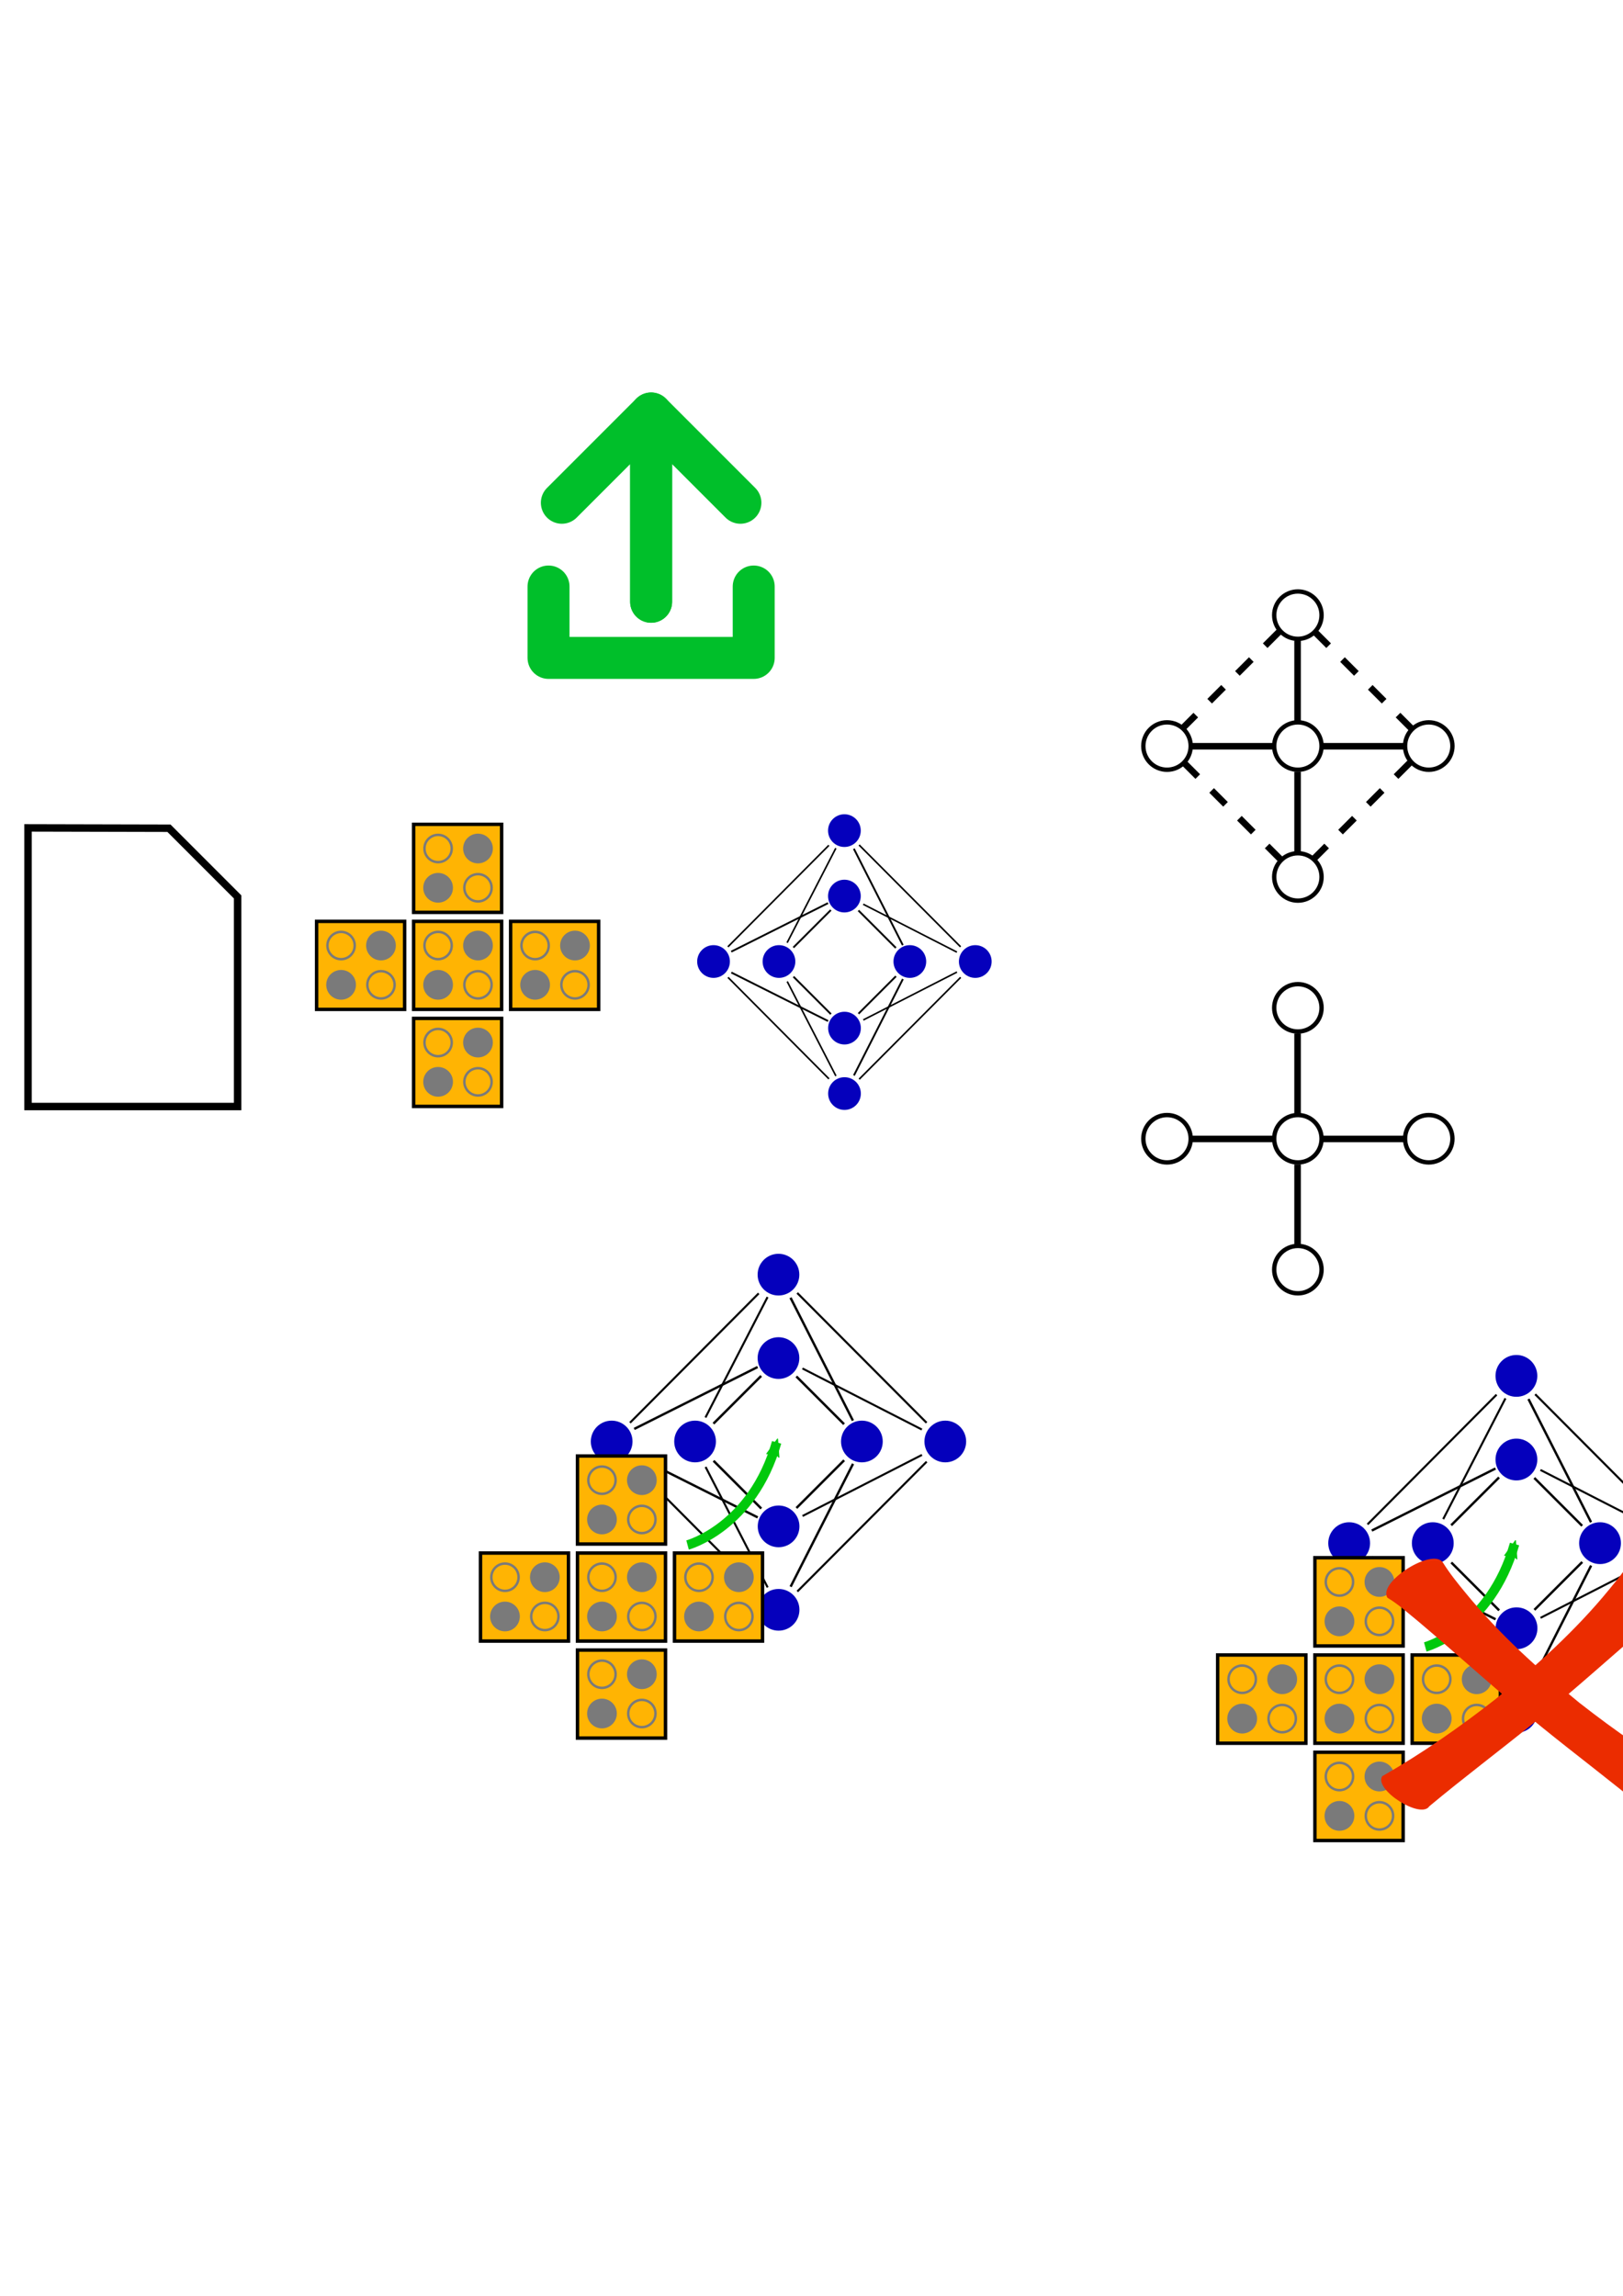 <?xml version="1.0" encoding="UTF-8" standalone="no"?>
<!-- Created with Inkscape (http://www.inkscape.org/) -->

<svg
   xmlns:dc="http://purl.org/dc/elements/1.1/"
   xmlns:cc="http://creativecommons.org/ns#"
   xmlns:rdf="http://www.w3.org/1999/02/22-rdf-syntax-ns#"
   xmlns:svg="http://www.w3.org/2000/svg"
   xmlns="http://www.w3.org/2000/svg"
   xmlns:sodipodi="http://sodipodi.sourceforge.net/DTD/sodipodi-0.dtd"
   xmlns:inkscape="http://www.inkscape.org/namespaces/inkscape"
   width="744.094"
   height="1052.362"
   id="svg2"
   version="1.1"
   inkscape:version="0.91 r"
   sodipodi:docname="icons.svg">
  <defs
     id="defs4">
    <marker
       inkscape:stockid="Arrow2Mend"
       orient="auto"
       refY="0.0"
       refX="0.0"
       id="Arrow2Mend"
       style="overflow:visible;"
       inkscape:isstock="true">
      <path
         id="path4532"
         style="fill-rule:evenodd;stroke-width:0.625;stroke-linejoin:round;stroke:#00c90c;stroke-opacity:1;fill:#00c90c;fill-opacity:1"
         d="M 8.719,4.034 L -2.207,0.016 L 8.719,-4.002 C 6.973,-1.63 6.983,1.616 8.719,4.034 z "
         transform="scale(0.6) rotate(180) translate(0,0)" />
    </marker>
    <marker
       inkscape:stockid="Arrow2Lend"
       orient="auto"
       refY="0.0"
       refX="0.0"
       id="Arrow2Lend"
       style="overflow:visible;"
       inkscape:isstock="true">
      <path
         id="path4526"
         style="fill-rule:evenodd;stroke-width:0.625;stroke-linejoin:round;stroke:#000000;stroke-opacity:1;fill:#000000;fill-opacity:1"
         d="M 8.719,4.034 L -2.207,0.016 L 8.719,-4.002 C 6.973,-1.63 6.983,1.616 8.719,4.034 z "
         transform="scale(1.1) rotate(180) translate(1,0)" />
    </marker>
    <marker
       inkscape:stockid="Arrow1Lend"
       orient="auto"
       refY="0.0"
       refX="0.0"
       id="Arrow1Lend"
       style="overflow:visible;"
       inkscape:isstock="true">
      <path
         id="path4508"
         d="M 0.0,0.0 L 5.0,-5.0 L -12.5,0.0 L 5.0,5.0 L 0.0,0.0 z "
         style="fill-rule:evenodd;stroke:#000000;stroke-width:1pt;stroke-opacity:1;fill:#000000;fill-opacity:1"
         transform="scale(0.8) rotate(180) translate(12.5,0)" />
    </marker>
    <marker
       inkscape:stockid="Arrow2Mend"
       orient="auto"
       refY="0"
       refX="0"
       id="Arrow2Mend-0"
       style="overflow:visible"
       inkscape:isstock="true">
      <path
         inkscape:connector-curvature="0"
         id="path4532-6"
         style="fill:#00c90c;fill-opacity:1;fill-rule:evenodd;stroke:#00c90c;stroke-width:0.625;stroke-linejoin:round;stroke-opacity:1"
         d="M 8.719,4.034 -2.207,0.016 8.719,-4.002 c -1.745,2.372 -1.735,5.617 -6e-7,8.035 z"
         transform="scale(-0.6,-0.6)" />
    </marker>
    <inkscape:perspective
       id="perspective10"
       inkscape:persp3d-origin="372.04724 : 350.78739 : 1"
       inkscape:vp_z="744.09448 : 526.18109 : 1"
       inkscape:vp_y="0 : 1000 : 0"
       inkscape:vp_x="0 : 526.18109 : 1"
       sodipodi:type="inkscape:persp3d" />
    <inkscape:perspective
       sodipodi:type="inkscape:persp3d"
       inkscape:vp_x="0 : 0.5 : 1"
       inkscape:vp_y="0 : 1000 : 0"
       inkscape:vp_z="1 : 0.5 : 1"
       inkscape:persp3d-origin="0.5 : 0.33333333 : 1"
       id="perspective3598" />
    <inkscape:perspective
       sodipodi:type="inkscape:persp3d"
       inkscape:vp_x="0 : 0.5 : 1"
       inkscape:vp_y="0 : 1000 : 0"
       inkscape:vp_z="1 : 0.5 : 1"
       inkscape:persp3d-origin="0.5 : 0.33333333 : 1"
       id="perspective3620" />
    <inkscape:perspective
       sodipodi:type="inkscape:persp3d"
       inkscape:vp_x="0 : 0.5 : 1"
       inkscape:vp_y="0 : 1000 : 0"
       inkscape:vp_z="1 : 0.5 : 1"
       inkscape:persp3d-origin="0.5 : 0.33333333 : 1"
       id="perspective3999" />
  </defs>
  <sodipodi:namedview
     id="base"
     pagecolor="#ffffff"
     bordercolor="#666666"
     borderopacity="1.0"
     inkscape:pageopacity="0.0"
     inkscape:pageshadow="2"
     inkscape:zoom="0.46182078"
     inkscape:cx="222.19896"
     inkscape:cy="548.87911"
     inkscape:document-units="px"
     inkscape:current-layer="g4407"
     showgrid="false"
     inkscape:window-width="1366"
     inkscape:window-height="702"
     inkscape:window-x="0"
     inkscape:window-y="27"
     inkscape:window-maximized="1" />
  <g
     inkscape:label="Layer 1"
     inkscape:groupmode="layer"
     id="layer1">
    <path
       style="fill:none;stroke:#000000;stroke-width:3.406;stroke-linecap:butt;stroke-linejoin:miter;stroke-miterlimit:4;stroke-opacity:1;stroke-dasharray:none"
       d="m 12.846,379.494 0,127.72 96.094,0 0,-96.094 -31.474,-31.474 z"
       id="path2985"
       inkscape:connector-curvature="0" />
    <g
       id="g4235">
      <g
         style="fill:#ffec03;fill-opacity:1"
         transform="matrix(2.42,0,0,2.42,-178.818,-823.389)"
         id="g4930">
        <g
           style="fill:#ffec03;fill-opacity:1"
           id="g4875"
           transform="translate(-25.254,-7.324)">
          <g
             transform="matrix(0.93,0,0,0.93,27.409,24.803)"
             id="g5049">
            <rect
               style="fill:#ffb403;fill-opacity:1;stroke:#000000;stroke-width:0.7;stroke-miterlimit:4;stroke-dasharray:none;stroke-opacity:1"
               id="rect5051"
               width="17.93"
               height="17.93"
               x="141.632"
               y="534.714" />
            <circle
               style="fill:none;stroke:#7a7a7a;stroke-width:0.5;stroke-miterlimit:4;stroke-dasharray:none;stroke-opacity:1"
               id="path5053"
               transform="translate(45.099,12.492)"
               cx="101.52"
               cy="527.146"
               r="2.778" />
            <circle
               transform="translate(45.099,20.492)"
               id="path5055"
               style="fill:#7a7a7a;fill-opacity:1;stroke:#7a7a7a;stroke-width:0.5;stroke-miterlimit:4;stroke-dasharray:none;stroke-opacity:1"
               cx="101.52"
               cy="527.146"
               r="2.778" />
            <circle
               transform="translate(53.225,12.492)"
               id="path5057"
               style="fill:#7a7a7a;fill-opacity:1;stroke:#7a7a7a;stroke-width:0.5;stroke-miterlimit:4;stroke-dasharray:none;stroke-opacity:1"
               cx="101.52"
               cy="527.146"
               r="2.778" />
            <circle
               style="fill:none;stroke:#7a7a7a;stroke-width:0.5;stroke-miterlimit:4;stroke-dasharray:none;stroke-opacity:1"
               id="path5059"
               transform="translate(53.225,20.492)"
               cx="101.52"
               cy="527.146"
               r="2.778" />
          </g>
        </g>
      </g>
      <g
         id="g5231"
         transform="matrix(2.42,0,0,2.42,-134.343,-823.389)"
         style="fill:#ffec03;fill-opacity:1">
        <g
           transform="translate(-25.254,-7.324)"
           id="g5233"
           style="fill:#ffec03;fill-opacity:1">
          <g
             id="g5235"
             transform="matrix(0.93,0,0,0.93,27.409,24.803)">
            <rect
               y="534.714"
               x="141.632"
               height="17.93"
               width="17.93"
               id="rect5237"
               style="fill:#ffb403;fill-opacity:1;stroke:#000000;stroke-width:0.7;stroke-miterlimit:4;stroke-dasharray:none;stroke-opacity:1" />
            <circle
               transform="translate(45.099,12.492)"
               id="path5239"
               style="fill:none;stroke:#7a7a7a;stroke-width:0.5;stroke-miterlimit:4;stroke-dasharray:none;stroke-opacity:1"
               cx="101.52"
               cy="527.146"
               r="2.778" />
            <circle
               style="fill:#7a7a7a;fill-opacity:1;stroke:#7a7a7a;stroke-width:0.5;stroke-miterlimit:4;stroke-dasharray:none;stroke-opacity:1"
               id="path5241"
               transform="translate(45.099,20.492)"
               cx="101.52"
               cy="527.146"
               r="2.778" />
            <circle
               style="fill:#7a7a7a;fill-opacity:1;stroke:#7a7a7a;stroke-width:0.5;stroke-miterlimit:4;stroke-dasharray:none;stroke-opacity:1"
               id="path5243"
               transform="translate(53.225,12.492)"
               cx="101.52"
               cy="527.146"
               r="2.778" />
            <circle
               transform="translate(53.225,20.492)"
               id="path5245"
               style="fill:none;stroke:#7a7a7a;stroke-width:0.5;stroke-miterlimit:4;stroke-dasharray:none;stroke-opacity:1"
               cx="101.52"
               cy="527.146"
               r="2.778" />
          </g>
        </g>
      </g>
      <g
         style="fill:#ffec03;fill-opacity:1"
         transform="matrix(2.42,0,0,2.42,-134.343,-867.864)"
         id="g5247">
        <g
           style="fill:#ffec03;fill-opacity:1"
           id="g5249"
           transform="translate(-25.254,-7.324)">
          <g
             transform="matrix(0.93,0,0,0.93,27.409,24.803)"
             id="g5251">
            <rect
               style="fill:#ffb403;fill-opacity:1;stroke:#000000;stroke-width:0.7;stroke-miterlimit:4;stroke-dasharray:none;stroke-opacity:1"
               id="rect5253"
               width="17.93"
               height="17.93"
               x="141.632"
               y="534.714" />
            <circle
               style="fill:none;stroke:#7a7a7a;stroke-width:0.5;stroke-miterlimit:4;stroke-dasharray:none;stroke-opacity:1"
               id="path5255"
               transform="translate(45.099,12.492)"
               cx="101.52"
               cy="527.146"
               r="2.778" />
            <circle
               transform="translate(45.099,20.492)"
               id="path5257"
               style="fill:#7a7a7a;fill-opacity:1;stroke:#7a7a7a;stroke-width:0.5;stroke-miterlimit:4;stroke-dasharray:none;stroke-opacity:1"
               cx="101.52"
               cy="527.146"
               r="2.778" />
            <circle
               transform="translate(53.225,12.492)"
               id="path5259"
               style="fill:#7a7a7a;fill-opacity:1;stroke:#7a7a7a;stroke-width:0.5;stroke-miterlimit:4;stroke-dasharray:none;stroke-opacity:1"
               cx="101.52"
               cy="527.146"
               r="2.778" />
            <circle
               style="fill:none;stroke:#7a7a7a;stroke-width:0.5;stroke-miterlimit:4;stroke-dasharray:none;stroke-opacity:1"
               id="path5261"
               transform="translate(53.225,20.492)"
               cx="101.52"
               cy="527.146"
               r="2.778" />
          </g>
        </g>
      </g>
      <g
         id="g5263"
         transform="matrix(2.42,0,0,2.42,-134.343,-778.914)"
         style="fill:#ffec03;fill-opacity:1">
        <g
           transform="translate(-25.254,-7.324)"
           id="g5265"
           style="fill:#ffec03;fill-opacity:1">
          <g
             id="g5267"
             transform="matrix(0.93,0,0,0.93,27.409,24.803)">
            <rect
               y="534.714"
               x="141.632"
               height="17.93"
               width="17.93"
               id="rect5269"
               style="fill:#ffb403;fill-opacity:1;stroke:#000000;stroke-width:0.7;stroke-miterlimit:4;stroke-dasharray:none;stroke-opacity:1" />
            <circle
               transform="translate(45.099,12.492)"
               id="path5271"
               style="fill:none;stroke:#7a7a7a;stroke-width:0.5;stroke-miterlimit:4;stroke-dasharray:none;stroke-opacity:1"
               cx="101.52"
               cy="527.146"
               r="2.778" />
            <circle
               style="fill:#7a7a7a;fill-opacity:1;stroke:#7a7a7a;stroke-width:0.5;stroke-miterlimit:4;stroke-dasharray:none;stroke-opacity:1"
               id="path5273"
               transform="translate(45.099,20.492)"
               cx="101.52"
               cy="527.146"
               r="2.778" />
            <circle
               style="fill:#7a7a7a;fill-opacity:1;stroke:#7a7a7a;stroke-width:0.5;stroke-miterlimit:4;stroke-dasharray:none;stroke-opacity:1"
               id="path5275"
               transform="translate(53.225,12.492)"
               cx="101.52"
               cy="527.146"
               r="2.778" />
            <circle
               transform="translate(53.225,20.492)"
               id="path5277"
               style="fill:none;stroke:#7a7a7a;stroke-width:0.5;stroke-miterlimit:4;stroke-dasharray:none;stroke-opacity:1"
               cx="101.52"
               cy="527.146"
               r="2.778" />
          </g>
        </g>
      </g>
      <g
         style="fill:#ffec03;fill-opacity:1"
         transform="matrix(2.42,0,0,2.42,-89.868,-823.389)"
         id="g5295">
        <g
           style="fill:#ffec03;fill-opacity:1"
           id="g5297"
           transform="translate(-25.254,-7.324)">
          <g
             transform="matrix(0.93,0,0,0.93,27.409,24.803)"
             id="g5299">
            <rect
               style="fill:#ffb403;fill-opacity:1;stroke:#000000;stroke-width:0.7;stroke-miterlimit:4;stroke-dasharray:none;stroke-opacity:1"
               id="rect5301"
               width="17.93"
               height="17.93"
               x="141.632"
               y="534.714" />
            <circle
               style="fill:none;stroke:#7a7a7a;stroke-width:0.5;stroke-miterlimit:4;stroke-dasharray:none;stroke-opacity:1"
               id="path5303"
               transform="translate(45.099,12.492)"
               cx="101.52"
               cy="527.146"
               r="2.778" />
            <circle
               transform="translate(45.099,20.492)"
               id="path5305"
               style="fill:#7a7a7a;fill-opacity:1;stroke:#7a7a7a;stroke-width:0.5;stroke-miterlimit:4;stroke-dasharray:none;stroke-opacity:1"
               cx="101.52"
               cy="527.146"
               r="2.778" />
            <circle
               transform="translate(53.225,12.492)"
               id="path5307"
               style="fill:#7a7a7a;fill-opacity:1;stroke:#7a7a7a;stroke-width:0.5;stroke-miterlimit:4;stroke-dasharray:none;stroke-opacity:1"
               cx="101.52"
               cy="527.146"
               r="2.778" />
            <circle
               style="fill:none;stroke:#7a7a7a;stroke-width:0.5;stroke-miterlimit:4;stroke-dasharray:none;stroke-opacity:1"
               id="path5309"
               transform="translate(53.225,20.492)"
               cx="101.52"
               cy="527.146"
               r="2.778" />
          </g>
        </g>
      </g>
    </g>
    <g
       id="g5041"
       inkscape:export-xdpi="90"
       inkscape:export-ydpi="90">
      <g
         inkscape:export-ydpi="90"
         inkscape:export-xdpi="90"
         inkscape:export-filename="D:\Users\Jake\Repos\qca-embed\embedder\src\gui\ico\chimera.png"
         transform="matrix(0.75,0,0,0.75,151.404,131.411)"
         id="g5796">
        <path
           inkscape:connector-curvature="0"
           id="path118"
           style="fill:#0500bc;fill-opacity:1;fill-rule:nonzero;stroke:none"
           d="m 324.304,372.443 c 0,-5.522 -4.478,-10 -10,-10 -5.522,0 -10,4.478 -10,10 0,5.522 4.478,10 10,10 5.522,0 10,-4.478 10,-10 z" />
        <path
           inkscape:connector-curvature="0"
           id="path120"
           style="fill:#0500bc;fill-opacity:1;fill-rule:nonzero;stroke:none"
           d="m 324.304,332.443 c 0,-5.522 -4.478,-10 -10,-10 -5.522,0 -10,4.478 -10,10 0,5.522 4.478,10 10,10 5.522,0 10,-4.478 10,-10 z" />
        <path
           inkscape:connector-curvature="0"
           id="path122"
           style="fill:#0500bc;fill-opacity:1;fill-rule:nonzero;stroke:none"
           d="m 354.304,402.443 c -5.522,0 -10,4.478 -10,10 0,5.522 4.478,10 10,10 5.522,0 10,-4.478 10,-10 0,-5.522 -4.478,-10 -10,-10 z" />
        <path
           inkscape:connector-curvature="0"
           id="path124"
           style="fill:#0500bc;fill-opacity:1;fill-rule:nonzero;stroke:none"
           d="m 394.304,402.443 c -5.522,0 -10,4.478 -10,10 0,5.522 4.478,10 10,10 5.522,0 10,-4.478 10,-10 0,-5.522 -4.478,-10 -10,-10 z" />
        <path
           inkscape:connector-curvature="0"
           id="path126"
           style="fill:none;stroke:#000000;stroke-width:1.144;stroke-linecap:butt;stroke-linejoin:miter;stroke-miterlimit:4;stroke-opacity:1;stroke-dasharray:none"
           d="m 345.749,404.136 -22.886,-22.885" />
        <path
           inkscape:connector-curvature="0"
           id="path128"
           style="fill:none;stroke:#000000;stroke-width:1.132;stroke-linecap:butt;stroke-linejoin:miter;stroke-miterlimit:4;stroke-opacity:1;stroke-dasharray:none"
           d="m 320.08,343.521 29.916,58.906" />
        <path
           inkscape:connector-curvature="0"
           id="path130"
           style="fill:none;stroke:#000000;stroke-width:0.995;stroke-linecap:butt;stroke-linejoin:miter;stroke-miterlimit:4;stroke-opacity:1;stroke-dasharray:none"
           d="M 385.319,403.458 323.292,341.226" />
        <path
           inkscape:connector-curvature="0"
           id="path132"
           style="fill:none;stroke:#000000;stroke-width:0.965;stroke-linecap:butt;stroke-linejoin:miter;stroke-miterlimit:4;stroke-opacity:1;stroke-dasharray:none"
           d="m 383.057,406.705 -57.255,-29.277" />
        <path
           inkscape:connector-curvature="0"
           id="path134"
           style="fill:#0500bc;fill-opacity:1;fill-rule:nonzero;stroke:none"
           d="m 274.304,402.443 c -5.522,0 -10,4.478 -10,10 0,5.522 4.478,10 10,10 5.522,0 10,-4.478 10,-10 0,-5.522 -4.478,-10 -10,-10 z" />
        <path
           inkscape:connector-curvature="0"
           id="path136"
           style="fill:#0500bc;fill-opacity:1;fill-rule:nonzero;stroke:none"
           d="m 234.304,402.443 c -5.522,0 -10,4.478 -10,10 0,5.522 4.478,10 10,10 5.522,0 10,-4.478 10,-10 0,-5.522 -4.478,-10 -10,-10 z" />
        <path
           inkscape:connector-curvature="0"
           id="path138"
           style="fill:none;stroke:#000000;stroke-width:1.144;stroke-linecap:butt;stroke-linejoin:miter;stroke-miterlimit:4;stroke-opacity:1;stroke-dasharray:none"
           d="m 306.002,381.003 -22.891,22.885" />
        <path
           inkscape:connector-curvature="0"
           id="path140"
           style="fill:none;stroke:#000000;stroke-width:1.13;stroke-linecap:butt;stroke-linejoin:miter;stroke-miterlimit:4;stroke-opacity:1;stroke-dasharray:none"
           d="m 245.129,406.418 59.16,-29.669" />
        <path
           inkscape:connector-curvature="0"
           id="path142"
           style="fill:none;stroke:#000000;stroke-width:0.991;stroke-linecap:butt;stroke-linejoin:miter;stroke-miterlimit:4;stroke-opacity:1;stroke-dasharray:none"
           d="m 304.816,341.426 -61.729,62.031" />
        <path
           inkscape:connector-curvature="0"
           id="path144"
           style="fill:none;stroke:#000000;stroke-width:0.977;stroke-linecap:butt;stroke-linejoin:miter;stroke-miterlimit:4;stroke-opacity:1;stroke-dasharray:none"
           d="m 309.064,343.19 -29.77,57.749" />
        <path
           inkscape:connector-curvature="0"
           id="path146"
           style="fill:#0500bc;fill-opacity:1;fill-rule:nonzero;stroke:none"
           d="m 324.357,453.146 c 0,5.522 -4.479,10 -10,10 -5.522,0 -10,-4.478 -10,-10 0,-5.522 4.478,-10 10,-10 5.521,0 10,4.478 10,10 z" />
        <path
           inkscape:connector-curvature="0"
           id="path148"
           style="fill:#0500bc;fill-opacity:1;fill-rule:nonzero;stroke:none"
           d="m 324.357,493.146 c 0,5.522 -4.479,10 -10,10 -5.522,0 -10,-4.478 -10,-10 0,-5.522 4.478,-10 10,-10 5.521,0 10,4.478 10,10 z" />
        <path
           inkscape:connector-curvature="0"
           id="path150"
           style="fill:none;stroke:#000000;stroke-width:1.144;stroke-linecap:butt;stroke-linejoin:miter;stroke-miterlimit:4;stroke-opacity:1;stroke-dasharray:none"
           d="m 345.797,421.451 -22.886,22.885" />
        <path
           inkscape:connector-curvature="0"
           id="path152"
           style="fill:none;stroke:#000000;stroke-width:1.132;stroke-linecap:butt;stroke-linejoin:miter;stroke-miterlimit:4;stroke-opacity:1;stroke-dasharray:none"
           d="m 320.129,482.066 29.916,-58.906" />
        <path
           inkscape:connector-curvature="0"
           id="path154"
           style="fill:none;stroke:#000000;stroke-width:0.995;stroke-linecap:butt;stroke-linejoin:miter;stroke-miterlimit:4;stroke-opacity:1;stroke-dasharray:none"
           d="m 385.367,422.13 -62.026,62.231" />
        <path
           inkscape:connector-curvature="0"
           id="path156"
           style="fill:none;stroke:#000000;stroke-width:0.965;stroke-linecap:butt;stroke-linejoin:miter;stroke-miterlimit:4;stroke-opacity:1;stroke-dasharray:none"
           d="m 383.111,418.883 -57.26,29.277" />
        <path
           inkscape:connector-curvature="0"
           id="path158"
           style="fill:none;stroke:#000000;stroke-width:1.144;stroke-linecap:butt;stroke-linejoin:miter;stroke-miterlimit:4;stroke-opacity:1;stroke-dasharray:none"
           d="M 306.051,444.586 283.165,421.7" />
        <path
           inkscape:connector-curvature="0"
           id="path160"
           style="fill:none;stroke:#000000;stroke-width:1.13;stroke-linecap:butt;stroke-linejoin:miter;stroke-miterlimit:4;stroke-opacity:1;stroke-dasharray:none"
           d="m 245.177,419.171 59.165,29.668" />
        <path
           inkscape:connector-curvature="0"
           id="path162"
           style="fill:none;stroke:#000000;stroke-width:0.991;stroke-linecap:butt;stroke-linejoin:miter;stroke-miterlimit:4;stroke-opacity:1;stroke-dasharray:none"
           d="M 304.865,484.161 243.141,422.13" />
        <path
           inkscape:connector-curvature="0"
           id="path164"
           style="fill:none;stroke:#000000;stroke-width:0.977;stroke-linecap:butt;stroke-linejoin:miter;stroke-miterlimit:4;stroke-opacity:1;stroke-dasharray:none"
           d="m 309.112,482.399 -29.77,-57.75" />
      </g>
    </g>
    <g
       id="g5081"
       inkscape:export-xdpi="90"
       inkscape:export-ydpi="90">
      <g
         transform="translate(-20.292,-108.081)"
         id="g5021">
        <circle
           style="opacity:1;fill:none;fill-opacity:1;fill-rule:nonzero;stroke:#000000;stroke-width:2;stroke-linecap:round;stroke-linejoin:miter;stroke-miterlimit:4;stroke-dasharray:none;stroke-dashoffset:0;stroke-opacity:1"
           id="path4989"
           cx="555.331"
           cy="450.059"
           r="10.859" />
        <circle
           r="10.859"
           cy="450.059"
           cx="615.331"
           id="circle4991"
           style="opacity:1;fill:none;fill-opacity:1;fill-rule:nonzero;stroke:#000000;stroke-width:2;stroke-linecap:round;stroke-linejoin:miter;stroke-miterlimit:4;stroke-dasharray:none;stroke-dashoffset:0;stroke-opacity:1" />
        <circle
           style="opacity:1;fill:none;fill-opacity:1;fill-rule:nonzero;stroke:#000000;stroke-width:2;stroke-linecap:round;stroke-linejoin:miter;stroke-miterlimit:4;stroke-dasharray:none;stroke-dashoffset:0;stroke-opacity:1"
           id="circle4993"
           cx="675.331"
           cy="450.059"
           r="10.859" />
        <circle
           style="opacity:1;fill:none;fill-opacity:1;fill-rule:nonzero;stroke:#000000;stroke-width:2;stroke-linecap:round;stroke-linejoin:miter;stroke-miterlimit:4;stroke-dasharray:none;stroke-dashoffset:0;stroke-opacity:1"
           id="circle4995"
           cx="615.331"
           cy="390.059"
           r="10.859" />
        <circle
           style="opacity:1;fill:none;fill-opacity:1;fill-rule:nonzero;stroke:#000000;stroke-width:2;stroke-linecap:round;stroke-linejoin:miter;stroke-miterlimit:4;stroke-dasharray:none;stroke-dashoffset:0;stroke-opacity:1"
           id="circle4997"
           cx="615.331"
           cy="510.059"
           r="10.859" />
        <path
           style="fill:none;fill-rule:evenodd;stroke:#000000;stroke-width:3;stroke-linecap:butt;stroke-linejoin:miter;stroke-miterlimit:4;stroke-dasharray:none;stroke-opacity:1"
           d="m 615.183,401.824 0,37.376"
           id="path4999"
           inkscape:connector-curvature="0" />
        <path
           inkscape:connector-curvature="0"
           id="path5001"
           d="m 615.183,461.824 0,37.376"
           style="fill:none;fill-rule:evenodd;stroke:#000000;stroke-width:3;stroke-linecap:butt;stroke-linejoin:miter;stroke-miterlimit:4;stroke-dasharray:none;stroke-opacity:1" />
        <path
           style="fill:none;fill-rule:evenodd;stroke:#000000;stroke-width:3;stroke-linecap:butt;stroke-linejoin:miter;stroke-miterlimit:4;stroke-dasharray:none;stroke-opacity:1"
           d="m 664.192,450.155 -37.376,0"
           id="path5003"
           inkscape:connector-curvature="0" />
        <path
           inkscape:connector-curvature="0"
           id="path5005"
           d="m 604.192,450.155 -37.376,0"
           style="fill:none;fill-rule:evenodd;stroke:#000000;stroke-width:3;stroke-linecap:butt;stroke-linejoin:miter;stroke-miterlimit:4;stroke-dasharray:none;stroke-opacity:1" />
        <g
           id="g5011">
          <path
             inkscape:connector-curvature="0"
             id="path5007"
             d="m 562.15,442.23 45.457,-45.457"
             style="fill:none;fill-rule:evenodd;stroke:#000000;stroke-width:3;stroke-linecap:butt;stroke-linejoin:miter;stroke-miterlimit:4;stroke-dasharray:9, 9;stroke-dashoffset:0;stroke-opacity:1" />
          <path
             style="fill:none;fill-rule:evenodd;stroke:#000000;stroke-width:3;stroke-linecap:butt;stroke-linejoin:miter;stroke-miterlimit:4;stroke-dasharray:9, 9;stroke-dashoffset:0;stroke-opacity:1"
             d="m 622.15,502.23 45.457,-45.457"
             id="path5009"
             inkscape:connector-curvature="0" />
        </g>
        <g
           id="g5015"
           transform="matrix(-1,0,0,1,1229.757,0)">
          <path
             style="fill:none;fill-rule:evenodd;stroke:#000000;stroke-width:3;stroke-linecap:butt;stroke-linejoin:miter;stroke-miterlimit:4;stroke-dasharray:9, 9;stroke-dashoffset:0;stroke-opacity:1"
             d="m 562.15,442.23 45.457,-45.457"
             id="path5017"
             inkscape:connector-curvature="0" />
          <path
             inkscape:connector-curvature="0"
             id="path5019"
             d="m 622.15,502.23 45.457,-45.457"
             style="fill:none;fill-rule:evenodd;stroke:#000000;stroke-width:3;stroke-linecap:butt;stroke-linejoin:miter;stroke-miterlimit:4;stroke-dasharray:9, 9;stroke-dashoffset:0;stroke-opacity:1" />
        </g>
      </g>
    </g>
    <g
       transform="translate(-20.292,71.919)"
       id="g5038"
       inkscape:export-xdpi="90"
       inkscape:export-ydpi="90">
      <g
         id="g5070">
        <circle
           r="10.859"
           cy="450.059"
           cx="555.331"
           id="circle5040"
           style="opacity:1;fill:none;fill-opacity:1;fill-rule:nonzero;stroke:#000000;stroke-width:2;stroke-linecap:round;stroke-linejoin:miter;stroke-miterlimit:4;stroke-dasharray:none;stroke-dashoffset:0;stroke-opacity:1" />
        <circle
           style="opacity:1;fill:none;fill-opacity:1;fill-rule:nonzero;stroke:#000000;stroke-width:2;stroke-linecap:round;stroke-linejoin:miter;stroke-miterlimit:4;stroke-dasharray:none;stroke-dashoffset:0;stroke-opacity:1"
           id="circle5042"
           cx="615.331"
           cy="450.059"
           r="10.859" />
        <circle
           r="10.859"
           cy="450.059"
           cx="675.331"
           id="circle5044"
           style="opacity:1;fill:none;fill-opacity:1;fill-rule:nonzero;stroke:#000000;stroke-width:2;stroke-linecap:round;stroke-linejoin:miter;stroke-miterlimit:4;stroke-dasharray:none;stroke-dashoffset:0;stroke-opacity:1" />
        <circle
           r="10.859"
           cy="390.059"
           cx="615.331"
           id="circle5046"
           style="opacity:1;fill:none;fill-opacity:1;fill-rule:nonzero;stroke:#000000;stroke-width:2;stroke-linecap:round;stroke-linejoin:miter;stroke-miterlimit:4;stroke-dasharray:none;stroke-dashoffset:0;stroke-opacity:1" />
        <circle
           r="10.859"
           cy="510.059"
           cx="615.331"
           id="circle5048"
           style="opacity:1;fill:none;fill-opacity:1;fill-rule:nonzero;stroke:#000000;stroke-width:2;stroke-linecap:round;stroke-linejoin:miter;stroke-miterlimit:4;stroke-dasharray:none;stroke-dashoffset:0;stroke-opacity:1" />
        <path
           inkscape:connector-curvature="0"
           id="path5050"
           d="m 615.183,401.824 0,37.376"
           style="fill:none;fill-rule:evenodd;stroke:#000000;stroke-width:3;stroke-linecap:butt;stroke-linejoin:miter;stroke-miterlimit:4;stroke-dasharray:none;stroke-opacity:1" />
        <path
           style="fill:none;fill-rule:evenodd;stroke:#000000;stroke-width:3;stroke-linecap:butt;stroke-linejoin:miter;stroke-miterlimit:4;stroke-dasharray:none;stroke-opacity:1"
           d="m 615.183,461.824 0,37.376"
           id="path5052"
           inkscape:connector-curvature="0" />
        <path
           inkscape:connector-curvature="0"
           id="path5054"
           d="m 664.192,450.155 -37.376,0"
           style="fill:none;fill-rule:evenodd;stroke:#000000;stroke-width:3;stroke-linecap:butt;stroke-linejoin:miter;stroke-miterlimit:4;stroke-dasharray:none;stroke-opacity:1" />
        <path
           style="fill:none;fill-rule:evenodd;stroke:#000000;stroke-width:3;stroke-linecap:butt;stroke-linejoin:miter;stroke-miterlimit:4;stroke-dasharray:none;stroke-opacity:1"
           d="m 604.192,450.155 -37.376,0"
           id="path5056"
           inkscape:connector-curvature="0" />
      </g>
    </g>
    <g
       id="g5068"
       inkscape:export-xdpi="90"
       inkscape:export-ydpi="90">
      <g
         transform="translate(-54.286,-135.714)"
         inkscape:export-ydpi="90"
         inkscape:export-xdpi="90"
         id="g4903">
        <g
           inkscape:export-ydpi="90"
           inkscape:export-xdpi="90"
           id="g4972">
          <g
             inkscape:export-ydpi="90"
             inkscape:export-xdpi="90"
             inkscape:export-filename="D:\Users\Jake\Repos\qca-embed\embedder\src\gui\ico\chimera.png"
             transform="matrix(0.956,0,0,0.956,110.72,402.174)"
             id="g5796-2">
            <path
               inkscape:connector-curvature="0"
               id="path118-3"
               style="fill:#0500bc;fill-opacity:1;fill-rule:nonzero;stroke:none"
               d="m 324.304,372.443 c 0,-5.522 -4.478,-10 -10,-10 -5.522,0 -10,4.478 -10,10 0,5.522 4.478,10 10,10 5.522,0 10,-4.478 10,-10 z" />
            <path
               inkscape:connector-curvature="0"
               id="path120-4"
               style="fill:#0500bc;fill-opacity:1;fill-rule:nonzero;stroke:none"
               d="m 324.304,332.443 c 0,-5.522 -4.478,-10 -10,-10 -5.522,0 -10,4.478 -10,10 0,5.522 4.478,10 10,10 5.522,0 10,-4.478 10,-10 z" />
            <path
               inkscape:connector-curvature="0"
               id="path122-8"
               style="fill:#0500bc;fill-opacity:1;fill-rule:nonzero;stroke:none"
               d="m 354.304,402.443 c -5.522,0 -10,4.478 -10,10 0,5.522 4.478,10 10,10 5.522,0 10,-4.478 10,-10 0,-5.522 -4.478,-10 -10,-10 z" />
            <path
               inkscape:connector-curvature="0"
               id="path124-5"
               style="fill:#0500bc;fill-opacity:1;fill-rule:nonzero;stroke:none"
               d="m 394.304,402.443 c -5.522,0 -10,4.478 -10,10 0,5.522 4.478,10 10,10 5.522,0 10,-4.478 10,-10 0,-5.522 -4.478,-10 -10,-10 z" />
            <path
               inkscape:connector-curvature="0"
               id="path126-2"
               style="fill:none;stroke:#000000;stroke-width:1.144;stroke-linecap:butt;stroke-linejoin:miter;stroke-miterlimit:4;stroke-dasharray:none;stroke-opacity:1"
               d="m 345.749,404.136 -22.886,-22.885" />
            <path
               inkscape:connector-curvature="0"
               id="path128-1"
               style="fill:none;stroke:#000000;stroke-width:1.132;stroke-linecap:butt;stroke-linejoin:miter;stroke-miterlimit:4;stroke-dasharray:none;stroke-opacity:1"
               d="m 320.08,343.521 29.916,58.906" />
            <path
               inkscape:connector-curvature="0"
               id="path130-4"
               style="fill:none;stroke:#000000;stroke-width:0.995;stroke-linecap:butt;stroke-linejoin:miter;stroke-miterlimit:4;stroke-dasharray:none;stroke-opacity:1"
               d="M 385.319,403.458 323.292,341.226" />
            <path
               inkscape:connector-curvature="0"
               id="path132-8"
               style="fill:none;stroke:#000000;stroke-width:0.965;stroke-linecap:butt;stroke-linejoin:miter;stroke-miterlimit:4;stroke-dasharray:none;stroke-opacity:1"
               d="m 383.057,406.705 -57.255,-29.277" />
            <path
               inkscape:connector-curvature="0"
               id="path134-1"
               style="fill:#0500bc;fill-opacity:1;fill-rule:nonzero;stroke:none"
               d="m 274.304,402.443 c -5.522,0 -10,4.478 -10,10 0,5.522 4.478,10 10,10 5.522,0 10,-4.478 10,-10 0,-5.522 -4.478,-10 -10,-10 z" />
            <path
               inkscape:connector-curvature="0"
               id="path136-6"
               style="fill:#0500bc;fill-opacity:1;fill-rule:nonzero;stroke:none"
               d="m 234.304,402.443 c -5.522,0 -10,4.478 -10,10 0,5.522 4.478,10 10,10 5.522,0 10,-4.478 10,-10 0,-5.522 -4.478,-10 -10,-10 z" />
            <path
               inkscape:connector-curvature="0"
               id="path138-7"
               style="fill:none;stroke:#000000;stroke-width:1.144;stroke-linecap:butt;stroke-linejoin:miter;stroke-miterlimit:4;stroke-dasharray:none;stroke-opacity:1"
               d="m 306.002,381.003 -22.891,22.885" />
            <path
               inkscape:connector-curvature="0"
               id="path140-6"
               style="fill:none;stroke:#000000;stroke-width:1.13;stroke-linecap:butt;stroke-linejoin:miter;stroke-miterlimit:4;stroke-dasharray:none;stroke-opacity:1"
               d="m 245.129,406.418 59.16,-29.669" />
            <path
               inkscape:connector-curvature="0"
               id="path142-9"
               style="fill:none;stroke:#000000;stroke-width:0.991;stroke-linecap:butt;stroke-linejoin:miter;stroke-miterlimit:4;stroke-dasharray:none;stroke-opacity:1"
               d="m 304.816,341.426 -61.729,62.031" />
            <path
               inkscape:connector-curvature="0"
               id="path144-5"
               style="fill:none;stroke:#000000;stroke-width:0.977;stroke-linecap:butt;stroke-linejoin:miter;stroke-miterlimit:4;stroke-dasharray:none;stroke-opacity:1"
               d="m 309.064,343.19 -29.77,57.749" />
            <path
               inkscape:connector-curvature="0"
               id="path146-3"
               style="fill:#0500bc;fill-opacity:1;fill-rule:nonzero;stroke:none"
               d="m 324.357,453.146 c 0,5.522 -4.479,10 -10,10 -5.522,0 -10,-4.478 -10,-10 0,-5.522 4.478,-10 10,-10 5.521,0 10,4.478 10,10 z" />
            <path
               inkscape:connector-curvature="0"
               id="path148-0"
               style="fill:#0500bc;fill-opacity:1;fill-rule:nonzero;stroke:none"
               d="m 324.357,493.146 c 0,5.522 -4.479,10 -10,10 -5.522,0 -10,-4.478 -10,-10 0,-5.522 4.478,-10 10,-10 5.521,0 10,4.478 10,10 z" />
            <path
               inkscape:connector-curvature="0"
               id="path150-6"
               style="fill:none;stroke:#000000;stroke-width:1.144;stroke-linecap:butt;stroke-linejoin:miter;stroke-miterlimit:4;stroke-dasharray:none;stroke-opacity:1"
               d="m 345.797,421.451 -22.886,22.885" />
            <path
               inkscape:connector-curvature="0"
               id="path152-2"
               style="fill:none;stroke:#000000;stroke-width:1.132;stroke-linecap:butt;stroke-linejoin:miter;stroke-miterlimit:4;stroke-dasharray:none;stroke-opacity:1"
               d="m 320.129,482.066 29.916,-58.906" />
            <path
               inkscape:connector-curvature="0"
               id="path154-0"
               style="fill:none;stroke:#000000;stroke-width:0.995;stroke-linecap:butt;stroke-linejoin:miter;stroke-miterlimit:4;stroke-dasharray:none;stroke-opacity:1"
               d="m 385.367,422.13 -62.026,62.231" />
            <path
               inkscape:connector-curvature="0"
               id="path156-8"
               style="fill:none;stroke:#000000;stroke-width:0.965;stroke-linecap:butt;stroke-linejoin:miter;stroke-miterlimit:4;stroke-dasharray:none;stroke-opacity:1"
               d="m 383.111,418.883 -57.26,29.277" />
            <path
               inkscape:connector-curvature="0"
               id="path158-9"
               style="fill:none;stroke:#000000;stroke-width:1.144;stroke-linecap:butt;stroke-linejoin:miter;stroke-miterlimit:4;stroke-dasharray:none;stroke-opacity:1"
               d="M 306.051,444.586 283.165,421.7" />
            <path
               inkscape:connector-curvature="0"
               id="path160-8"
               style="fill:none;stroke:#000000;stroke-width:1.13;stroke-linecap:butt;stroke-linejoin:miter;stroke-miterlimit:4;stroke-dasharray:none;stroke-opacity:1"
               d="m 245.177,419.171 59.165,29.668" />
            <path
               inkscape:connector-curvature="0"
               id="path162-9"
               style="fill:none;stroke:#000000;stroke-width:0.991;stroke-linecap:butt;stroke-linejoin:miter;stroke-miterlimit:4;stroke-dasharray:none;stroke-opacity:1"
               d="M 304.865,484.161 243.141,422.13" />
            <path
               inkscape:connector-curvature="0"
               id="path164-8"
               style="fill:none;stroke:#000000;stroke-width:0.977;stroke-linecap:butt;stroke-linejoin:miter;stroke-miterlimit:4;stroke-dasharray:none;stroke-opacity:1"
               d="m 309.112,482.399 -29.77,-57.75" />
          </g>
          <path
             inkscape:connector-curvature="0"
             id="path4499"
             d="m 369.512,843.931 c 0,0 29.743,-8.085 40.832,-47.069"
             style="fill:none;fill-rule:evenodd;stroke:#00c90c;stroke-width:4.371;stroke-linecap:butt;stroke-linejoin:miter;stroke-miterlimit:4;stroke-dasharray:none;stroke-opacity:1;marker-end:url(#Arrow2Mend)" />
          <g
             id="g4235-5"
             transform="translate(129.417,425.263)">
            <g
               id="g4930-5"
               transform="matrix(2.42,0,0,2.42,-178.818,-823.389)"
               style="fill:#ffec03;fill-opacity:1">
              <g
                 transform="translate(-25.254,-7.324)"
                 id="g4875-8"
                 style="fill:#ffec03;fill-opacity:1">
                <g
                   id="g5049-2"
                   transform="matrix(0.93,0,0,0.93,27.409,24.803)">
                  <rect
                     y="534.714"
                     x="141.632"
                     height="17.93"
                     width="17.93"
                     id="rect5051-3"
                     style="fill:#ffb403;fill-opacity:1;stroke:#000000;stroke-width:0.7;stroke-miterlimit:4;stroke-dasharray:none;stroke-opacity:1" />
                  <circle
                     r="2.778"
                     cy="527.146"
                     cx="101.52"
                     transform="translate(45.099,12.492)"
                     id="path5053-1"
                     style="fill:none;stroke:#7a7a7a;stroke-width:0.5;stroke-miterlimit:4;stroke-dasharray:none;stroke-opacity:1" />
                  <circle
                     r="2.778"
                     cy="527.146"
                     cx="101.52"
                     style="fill:#7a7a7a;fill-opacity:1;stroke:#7a7a7a;stroke-width:0.5;stroke-miterlimit:4;stroke-dasharray:none;stroke-opacity:1"
                     id="path5055-3"
                     transform="translate(45.099,20.492)" />
                  <circle
                     r="2.778"
                     cy="527.146"
                     cx="101.52"
                     style="fill:#7a7a7a;fill-opacity:1;stroke:#7a7a7a;stroke-width:0.5;stroke-miterlimit:4;stroke-dasharray:none;stroke-opacity:1"
                     id="path5057-5"
                     transform="translate(53.225,12.492)" />
                  <circle
                     r="2.778"
                     cy="527.146"
                     cx="101.52"
                     transform="translate(53.225,20.492)"
                     id="path5059-8"
                     style="fill:none;stroke:#7a7a7a;stroke-width:0.5;stroke-miterlimit:4;stroke-dasharray:none;stroke-opacity:1" />
                </g>
              </g>
            </g>
            <g
               style="fill:#ffec03;fill-opacity:1"
               transform="matrix(2.42,0,0,2.42,-134.343,-823.389)"
               id="g5231-8">
              <g
                 style="fill:#ffec03;fill-opacity:1"
                 id="g5233-4"
                 transform="translate(-25.254,-7.324)">
                <g
                   transform="matrix(0.93,0,0,0.93,27.409,24.803)"
                   id="g5235-9">
                  <rect
                     style="fill:#ffb403;fill-opacity:1;stroke:#000000;stroke-width:0.7;stroke-miterlimit:4;stroke-dasharray:none;stroke-opacity:1"
                     id="rect5237-2"
                     width="17.93"
                     height="17.93"
                     x="141.632"
                     y="534.714" />
                  <circle
                     r="2.778"
                     cy="527.146"
                     cx="101.52"
                     style="fill:none;stroke:#7a7a7a;stroke-width:0.5;stroke-miterlimit:4;stroke-dasharray:none;stroke-opacity:1"
                     id="path5239-6"
                     transform="translate(45.099,12.492)" />
                  <circle
                     r="2.778"
                     cy="527.146"
                     cx="101.52"
                     transform="translate(45.099,20.492)"
                     id="path5241-2"
                     style="fill:#7a7a7a;fill-opacity:1;stroke:#7a7a7a;stroke-width:0.5;stroke-miterlimit:4;stroke-dasharray:none;stroke-opacity:1" />
                  <circle
                     r="2.778"
                     cy="527.146"
                     cx="101.52"
                     transform="translate(53.225,12.492)"
                     id="path5243-6"
                     style="fill:#7a7a7a;fill-opacity:1;stroke:#7a7a7a;stroke-width:0.5;stroke-miterlimit:4;stroke-dasharray:none;stroke-opacity:1" />
                  <circle
                     r="2.778"
                     cy="527.146"
                     cx="101.52"
                     style="fill:none;stroke:#7a7a7a;stroke-width:0.5;stroke-miterlimit:4;stroke-dasharray:none;stroke-opacity:1"
                     id="path5245-0"
                     transform="translate(53.225,20.492)" />
                </g>
              </g>
            </g>
            <g
               id="g5247-7"
               transform="matrix(2.42,0,0,2.42,-134.343,-867.864)"
               style="fill:#ffec03;fill-opacity:1">
              <g
                 transform="translate(-25.254,-7.324)"
                 id="g5249-6"
                 style="fill:#ffec03;fill-opacity:1">
                <g
                   id="g5251-0"
                   transform="matrix(0.93,0,0,0.93,27.409,24.803)">
                  <rect
                     y="534.714"
                     x="141.632"
                     height="17.93"
                     width="17.93"
                     id="rect5253-0"
                     style="fill:#ffb403;fill-opacity:1;stroke:#000000;stroke-width:0.7;stroke-miterlimit:4;stroke-dasharray:none;stroke-opacity:1" />
                  <circle
                     r="2.778"
                     cy="527.146"
                     cx="101.52"
                     transform="translate(45.099,12.492)"
                     id="path5255-9"
                     style="fill:none;stroke:#7a7a7a;stroke-width:0.5;stroke-miterlimit:4;stroke-dasharray:none;stroke-opacity:1" />
                  <circle
                     r="2.778"
                     cy="527.146"
                     cx="101.52"
                     style="fill:#7a7a7a;fill-opacity:1;stroke:#7a7a7a;stroke-width:0.5;stroke-miterlimit:4;stroke-dasharray:none;stroke-opacity:1"
                     id="path5257-3"
                     transform="translate(45.099,20.492)" />
                  <circle
                     r="2.778"
                     cy="527.146"
                     cx="101.52"
                     style="fill:#7a7a7a;fill-opacity:1;stroke:#7a7a7a;stroke-width:0.5;stroke-miterlimit:4;stroke-dasharray:none;stroke-opacity:1"
                     id="path5259-1"
                     transform="translate(53.225,12.492)" />
                  <circle
                     r="2.778"
                     cy="527.146"
                     cx="101.52"
                     transform="translate(53.225,20.492)"
                     id="path5261-6"
                     style="fill:none;stroke:#7a7a7a;stroke-width:0.5;stroke-miterlimit:4;stroke-dasharray:none;stroke-opacity:1" />
                </g>
              </g>
            </g>
            <g
               style="fill:#ffec03;fill-opacity:1"
               transform="matrix(2.42,0,0,2.42,-134.343,-778.914)"
               id="g5263-7">
              <g
                 style="fill:#ffec03;fill-opacity:1"
                 id="g5265-1"
                 transform="translate(-25.254,-7.324)">
                <g
                   transform="matrix(0.93,0,0,0.93,27.409,24.803)"
                   id="g5267-9">
                  <rect
                     style="fill:#ffb403;fill-opacity:1;stroke:#000000;stroke-width:0.7;stroke-miterlimit:4;stroke-dasharray:none;stroke-opacity:1"
                     id="rect5269-9"
                     width="17.93"
                     height="17.93"
                     x="141.632"
                     y="534.714" />
                  <circle
                     r="2.778"
                     cy="527.146"
                     cx="101.52"
                     style="fill:none;stroke:#7a7a7a;stroke-width:0.5;stroke-miterlimit:4;stroke-dasharray:none;stroke-opacity:1"
                     id="path5271-0"
                     transform="translate(45.099,12.492)" />
                  <circle
                     r="2.778"
                     cy="527.146"
                     cx="101.52"
                     transform="translate(45.099,20.492)"
                     id="path5273-2"
                     style="fill:#7a7a7a;fill-opacity:1;stroke:#7a7a7a;stroke-width:0.5;stroke-miterlimit:4;stroke-dasharray:none;stroke-opacity:1" />
                  <circle
                     r="2.778"
                     cy="527.146"
                     cx="101.52"
                     transform="translate(53.225,12.492)"
                     id="path5275-4"
                     style="fill:#7a7a7a;fill-opacity:1;stroke:#7a7a7a;stroke-width:0.5;stroke-miterlimit:4;stroke-dasharray:none;stroke-opacity:1" />
                  <circle
                     r="2.778"
                     cy="527.146"
                     cx="101.52"
                     style="fill:none;stroke:#7a7a7a;stroke-width:0.5;stroke-miterlimit:4;stroke-dasharray:none;stroke-opacity:1"
                     id="path5277-5"
                     transform="translate(53.225,20.492)" />
                </g>
              </g>
            </g>
            <g
               id="g5295-0"
               transform="matrix(2.42,0,0,2.42,-89.868,-823.389)"
               style="fill:#ffec03;fill-opacity:1">
              <g
                 transform="translate(-25.254,-7.324)"
                 id="g5297-9"
                 style="fill:#ffec03;fill-opacity:1">
                <g
                   id="g5299-0"
                   transform="matrix(0.93,0,0,0.93,27.409,24.803)">
                  <rect
                     y="534.714"
                     x="141.632"
                     height="17.93"
                     width="17.93"
                     id="rect5301-2"
                     style="fill:#ffb403;fill-opacity:1;stroke:#000000;stroke-width:0.7;stroke-miterlimit:4;stroke-dasharray:none;stroke-opacity:1" />
                  <circle
                     r="2.778"
                     cy="527.146"
                     cx="101.52"
                     transform="translate(45.099,12.492)"
                     id="path5303-4"
                     style="fill:none;stroke:#7a7a7a;stroke-width:0.5;stroke-miterlimit:4;stroke-dasharray:none;stroke-opacity:1" />
                  <circle
                     r="2.778"
                     cy="527.146"
                     cx="101.52"
                     style="fill:#7a7a7a;fill-opacity:1;stroke:#7a7a7a;stroke-width:0.5;stroke-miterlimit:4;stroke-dasharray:none;stroke-opacity:1"
                     id="path5305-8"
                     transform="translate(45.099,20.492)" />
                  <circle
                     r="2.778"
                     cy="527.146"
                     cx="101.52"
                     style="fill:#7a7a7a;fill-opacity:1;stroke:#7a7a7a;stroke-width:0.5;stroke-miterlimit:4;stroke-dasharray:none;stroke-opacity:1"
                     id="path5307-2"
                     transform="translate(53.225,12.492)" />
                  <circle
                     r="2.778"
                     cy="527.146"
                     cx="101.52"
                     transform="translate(53.225,20.492)"
                     id="path5309-2"
                     style="fill:none;stroke:#7a7a7a;stroke-width:0.5;stroke-miterlimit:4;stroke-dasharray:none;stroke-opacity:1" />
                </g>
              </g>
            </g>
          </g>
        </g>
      </g>
    </g>
    <g
       transform="matrix(0.161,0,0,0.161,799.466,461.313)"
       id="layer1-3"
       inkscape:label="Calque 1"
       inkscape:export-xdpi="90"
       inkscape:export-ydpi="90">
      <g
         transform="translate(-16.527,13.565)"
         id="g4013">
        <g
           id="g4687">
          <g
             inkscape:export-ydpi="90"
             inkscape:export-xdpi="90"
             id="g5068-4"
             transform="matrix(6.227,0,0,6.227,-2853.403,-2599.861)"
             style="">
            <g
               id="g4903-6"
               inkscape:export-xdpi="90"
               inkscape:export-ydpi="90"
               transform="translate(-54.286,-135.714)">
              <g
                 id="g4972-8"
                 inkscape:export-xdpi="90"
                 inkscape:export-ydpi="90">
                <g
                   id="g5796-2-1"
                   transform="matrix(0.956,0,0,0.956,110.72,402.174)"
                   inkscape:export-filename="D:\Users\Jake\Repos\qca-embed\embedder\src\gui\ico\chimera.png"
                   inkscape:export-xdpi="90"
                   inkscape:export-ydpi="90">
                  <path
                     d="m 324.304,372.443 c 0,-5.522 -4.478,-10 -10,-10 -5.522,0 -10,4.478 -10,10 0,5.522 4.478,10 10,10 5.522,0 10,-4.478 10,-10 z"
                     style="fill:#0500bc;fill-opacity:1;fill-rule:nonzero;stroke:none"
                     id="path118-3-8"
                     inkscape:connector-curvature="0" />
                  <path
                     d="m 324.304,332.443 c 0,-5.522 -4.478,-10 -10,-10 -5.522,0 -10,4.478 -10,10 0,5.522 4.478,10 10,10 5.522,0 10,-4.478 10,-10 z"
                     style="fill:#0500bc;fill-opacity:1;fill-rule:nonzero;stroke:none"
                     id="path120-4-4"
                     inkscape:connector-curvature="0" />
                  <path
                     d="m 354.304,402.443 c -5.522,0 -10,4.478 -10,10 0,5.522 4.478,10 10,10 5.522,0 10,-4.478 10,-10 0,-5.522 -4.478,-10 -10,-10 z"
                     style="fill:#0500bc;fill-opacity:1;fill-rule:nonzero;stroke:none"
                     id="path122-8-0"
                     inkscape:connector-curvature="0" />
                  <path
                     d="m 394.304,402.443 c -5.522,0 -10,4.478 -10,10 0,5.522 4.478,10 10,10 5.522,0 10,-4.478 10,-10 0,-5.522 -4.478,-10 -10,-10 z"
                     style="fill:#0500bc;fill-opacity:1;fill-rule:nonzero;stroke:none"
                     id="path124-5-3"
                     inkscape:connector-curvature="0" />
                  <path
                     d="m 345.749,404.136 -22.886,-22.885"
                     style="fill:none;stroke:#000000;stroke-width:1.144;stroke-linecap:butt;stroke-linejoin:miter;stroke-miterlimit:4;stroke-dasharray:none;stroke-opacity:1"
                     id="path126-2-2"
                     inkscape:connector-curvature="0" />
                  <path
                     d="m 320.08,343.521 29.916,58.906"
                     style="fill:none;stroke:#000000;stroke-width:1.132;stroke-linecap:butt;stroke-linejoin:miter;stroke-miterlimit:4;stroke-dasharray:none;stroke-opacity:1"
                     id="path128-1-3"
                     inkscape:connector-curvature="0" />
                  <path
                     d="M 385.319,403.458 323.292,341.226"
                     style="fill:none;stroke:#000000;stroke-width:0.995;stroke-linecap:butt;stroke-linejoin:miter;stroke-miterlimit:4;stroke-dasharray:none;stroke-opacity:1"
                     id="path130-4-1"
                     inkscape:connector-curvature="0" />
                  <path
                     d="m 383.057,406.705 -57.255,-29.277"
                     style="fill:none;stroke:#000000;stroke-width:0.965;stroke-linecap:butt;stroke-linejoin:miter;stroke-miterlimit:4;stroke-dasharray:none;stroke-opacity:1"
                     id="path132-8-2"
                     inkscape:connector-curvature="0" />
                  <path
                     d="m 274.304,402.443 c -5.522,0 -10,4.478 -10,10 0,5.522 4.478,10 10,10 5.522,0 10,-4.478 10,-10 0,-5.522 -4.478,-10 -10,-10 z"
                     style="fill:#0500bc;fill-opacity:1;fill-rule:nonzero;stroke:none"
                     id="path134-1-9"
                     inkscape:connector-curvature="0" />
                  <path
                     d="m 234.304,402.443 c -5.522,0 -10,4.478 -10,10 0,5.522 4.478,10 10,10 5.522,0 10,-4.478 10,-10 0,-5.522 -4.478,-10 -10,-10 z"
                     style="fill:#0500bc;fill-opacity:1;fill-rule:nonzero;stroke:none"
                     id="path136-6-2"
                     inkscape:connector-curvature="0" />
                  <path
                     d="m 306.002,381.003 -22.891,22.885"
                     style="fill:none;stroke:#000000;stroke-width:1.144;stroke-linecap:butt;stroke-linejoin:miter;stroke-miterlimit:4;stroke-dasharray:none;stroke-opacity:1"
                     id="path138-7-0"
                     inkscape:connector-curvature="0" />
                  <path
                     d="m 245.129,406.418 59.16,-29.669"
                     style="fill:none;stroke:#000000;stroke-width:1.13;stroke-linecap:butt;stroke-linejoin:miter;stroke-miterlimit:4;stroke-dasharray:none;stroke-opacity:1"
                     id="path140-6-7"
                     inkscape:connector-curvature="0" />
                  <path
                     d="m 304.816,341.426 -61.729,62.031"
                     style="fill:none;stroke:#000000;stroke-width:0.991;stroke-linecap:butt;stroke-linejoin:miter;stroke-miterlimit:4;stroke-dasharray:none;stroke-opacity:1"
                     id="path142-9-3"
                     inkscape:connector-curvature="0" />
                  <path
                     d="m 309.064,343.19 -29.77,57.749"
                     style="fill:none;stroke:#000000;stroke-width:0.977;stroke-linecap:butt;stroke-linejoin:miter;stroke-miterlimit:4;stroke-dasharray:none;stroke-opacity:1"
                     id="path144-5-9"
                     inkscape:connector-curvature="0" />
                  <path
                     d="m 324.357,453.146 c 0,5.522 -4.479,10 -10,10 -5.522,0 -10,-4.478 -10,-10 0,-5.522 4.478,-10 10,-10 5.521,0 10,4.478 10,10 z"
                     style="fill:#0500bc;fill-opacity:1;fill-rule:nonzero;stroke:none"
                     id="path146-3-6"
                     inkscape:connector-curvature="0" />
                  <path
                     d="m 324.357,493.146 c 0,5.522 -4.479,10 -10,10 -5.522,0 -10,-4.478 -10,-10 0,-5.522 4.478,-10 10,-10 5.521,0 10,4.478 10,10 z"
                     style="fill:#0500bc;fill-opacity:1;fill-rule:nonzero;stroke:none"
                     id="path148-0-8"
                     inkscape:connector-curvature="0" />
                  <path
                     d="m 345.797,421.451 -22.886,22.885"
                     style="fill:none;stroke:#000000;stroke-width:1.144;stroke-linecap:butt;stroke-linejoin:miter;stroke-miterlimit:4;stroke-dasharray:none;stroke-opacity:1"
                     id="path150-6-3"
                     inkscape:connector-curvature="0" />
                  <path
                     d="m 320.129,482.066 29.916,-58.906"
                     style="fill:none;stroke:#000000;stroke-width:1.132;stroke-linecap:butt;stroke-linejoin:miter;stroke-miterlimit:4;stroke-dasharray:none;stroke-opacity:1"
                     id="path152-2-0"
                     inkscape:connector-curvature="0" />
                  <path
                     d="m 385.367,422.13 -62.026,62.231"
                     style="fill:none;stroke:#000000;stroke-width:0.995;stroke-linecap:butt;stroke-linejoin:miter;stroke-miterlimit:4;stroke-dasharray:none;stroke-opacity:1"
                     id="path154-0-8"
                     inkscape:connector-curvature="0" />
                  <path
                     d="m 383.111,418.883 -57.26,29.277"
                     style="fill:none;stroke:#000000;stroke-width:0.965;stroke-linecap:butt;stroke-linejoin:miter;stroke-miterlimit:4;stroke-dasharray:none;stroke-opacity:1"
                     id="path156-8-4"
                     inkscape:connector-curvature="0" />
                  <path
                     d="M 306.051,444.586 283.165,421.7"
                     style="fill:none;stroke:#000000;stroke-width:1.144;stroke-linecap:butt;stroke-linejoin:miter;stroke-miterlimit:4;stroke-dasharray:none;stroke-opacity:1"
                     id="path158-9-7"
                     inkscape:connector-curvature="0" />
                  <path
                     d="m 245.177,419.171 59.165,29.668"
                     style="fill:none;stroke:#000000;stroke-width:1.13;stroke-linecap:butt;stroke-linejoin:miter;stroke-miterlimit:4;stroke-dasharray:none;stroke-opacity:1"
                     id="path160-8-4"
                     inkscape:connector-curvature="0" />
                  <path
                     d="M 304.865,484.161 243.141,422.13"
                     style="fill:none;stroke:#000000;stroke-width:0.991;stroke-linecap:butt;stroke-linejoin:miter;stroke-miterlimit:4;stroke-dasharray:none;stroke-opacity:1"
                     id="path162-9-9"
                     inkscape:connector-curvature="0" />
                  <path
                     d="m 309.112,482.399 -29.77,-57.75"
                     style="fill:none;stroke:#000000;stroke-width:0.977;stroke-linecap:butt;stroke-linejoin:miter;stroke-miterlimit:4;stroke-dasharray:none;stroke-opacity:1"
                     id="path164-8-8"
                     inkscape:connector-curvature="0" />
                </g>
                <path
                   style="fill:none;fill-rule:evenodd;stroke:#00c90c;stroke-width:4.371;stroke-linecap:butt;stroke-linejoin:miter;stroke-miterlimit:4;stroke-dasharray:none;stroke-opacity:1;marker-end:url(#Arrow2Mend-0)"
                   d="m 369.512,843.931 c 0,0 29.743,-8.085 40.832,-47.069"
                   id="path4499-8"
                   inkscape:connector-curvature="0" />
                <g
                   transform="translate(129.417,425.263)"
                   id="g4235-5-2">
                  <g
                     style="fill:#ffec03;fill-opacity:1"
                     transform="matrix(2.42,0,0,2.42,-178.818,-823.389)"
                     id="g4930-5-6">
                    <g
                       style="fill:#ffec03;fill-opacity:1"
                       id="g4875-8-2"
                       transform="translate(-25.254,-7.324)">
                      <g
                         transform="matrix(0.93,0,0,0.93,27.409,24.803)"
                         id="g5049-2-8">
                        <rect
                           style="fill:#ffb403;fill-opacity:1;stroke:#000000;stroke-width:0.7;stroke-miterlimit:4;stroke-dasharray:none;stroke-opacity:1"
                           id="rect5051-3-7"
                           width="17.93"
                           height="17.93"
                           x="141.632"
                           y="534.714" />
                        <circle
                           style="fill:none;stroke:#7a7a7a;stroke-width:0.5;stroke-miterlimit:4;stroke-dasharray:none;stroke-opacity:1"
                           id="path5053-1-6"
                           transform="translate(45.099,12.492)"
                           cx="101.52"
                           cy="527.146"
                           r="2.778" />
                        <circle
                           transform="translate(45.099,20.492)"
                           id="path5055-3-6"
                           style="fill:#7a7a7a;fill-opacity:1;stroke:#7a7a7a;stroke-width:0.5;stroke-miterlimit:4;stroke-dasharray:none;stroke-opacity:1"
                           cx="101.52"
                           cy="527.146"
                           r="2.778" />
                        <circle
                           transform="translate(53.225,12.492)"
                           id="path5057-5-1"
                           style="fill:#7a7a7a;fill-opacity:1;stroke:#7a7a7a;stroke-width:0.5;stroke-miterlimit:4;stroke-dasharray:none;stroke-opacity:1"
                           cx="101.52"
                           cy="527.146"
                           r="2.778" />
                        <circle
                           style="fill:none;stroke:#7a7a7a;stroke-width:0.5;stroke-miterlimit:4;stroke-dasharray:none;stroke-opacity:1"
                           id="path5059-8-8"
                           transform="translate(53.225,20.492)"
                           cx="101.52"
                           cy="527.146"
                           r="2.778" />
                      </g>
                    </g>
                  </g>
                  <g
                     id="g5231-8-0"
                     transform="matrix(2.42,0,0,2.42,-134.343,-823.389)"
                     style="fill:#ffec03;fill-opacity:1">
                    <g
                       transform="translate(-25.254,-7.324)"
                       id="g5233-4-5"
                       style="fill:#ffec03;fill-opacity:1">
                      <g
                         id="g5235-9-3"
                         transform="matrix(0.93,0,0,0.93,27.409,24.803)">
                        <rect
                           y="534.714"
                           x="141.632"
                           height="17.93"
                           width="17.93"
                           id="rect5237-2-3"
                           style="fill:#ffb403;fill-opacity:1;stroke:#000000;stroke-width:0.7;stroke-miterlimit:4;stroke-dasharray:none;stroke-opacity:1" />
                        <circle
                           transform="translate(45.099,12.492)"
                           id="path5239-6-9"
                           style="fill:none;stroke:#7a7a7a;stroke-width:0.5;stroke-miterlimit:4;stroke-dasharray:none;stroke-opacity:1"
                           cx="101.52"
                           cy="527.146"
                           r="2.778" />
                        <circle
                           style="fill:#7a7a7a;fill-opacity:1;stroke:#7a7a7a;stroke-width:0.5;stroke-miterlimit:4;stroke-dasharray:none;stroke-opacity:1"
                           id="path5241-2-3"
                           transform="translate(45.099,20.492)"
                           cx="101.52"
                           cy="527.146"
                           r="2.778" />
                        <circle
                           style="fill:#7a7a7a;fill-opacity:1;stroke:#7a7a7a;stroke-width:0.5;stroke-miterlimit:4;stroke-dasharray:none;stroke-opacity:1"
                           id="path5243-6-6"
                           transform="translate(53.225,12.492)"
                           cx="101.52"
                           cy="527.146"
                           r="2.778" />
                        <circle
                           transform="translate(53.225,20.492)"
                           id="path5245-0-0"
                           style="fill:none;stroke:#7a7a7a;stroke-width:0.5;stroke-miterlimit:4;stroke-dasharray:none;stroke-opacity:1"
                           cx="101.52"
                           cy="527.146"
                           r="2.778" />
                      </g>
                    </g>
                  </g>
                  <g
                     style="fill:#ffec03;fill-opacity:1"
                     transform="matrix(2.42,0,0,2.42,-134.343,-867.864)"
                     id="g5247-7-0">
                    <g
                       style="fill:#ffec03;fill-opacity:1"
                       id="g5249-6-1"
                       transform="translate(-25.254,-7.324)">
                      <g
                         transform="matrix(0.93,0,0,0.93,27.409,24.803)"
                         id="g5251-0-9">
                        <rect
                           style="fill:#ffb403;fill-opacity:1;stroke:#000000;stroke-width:0.7;stroke-miterlimit:4;stroke-dasharray:none;stroke-opacity:1"
                           id="rect5253-0-9"
                           width="17.93"
                           height="17.93"
                           x="141.632"
                           y="534.714" />
                        <circle
                           style="fill:none;stroke:#7a7a7a;stroke-width:0.5;stroke-miterlimit:4;stroke-dasharray:none;stroke-opacity:1"
                           id="path5255-9-9"
                           transform="translate(45.099,12.492)"
                           cx="101.52"
                           cy="527.146"
                           r="2.778" />
                        <circle
                           transform="translate(45.099,20.492)"
                           id="path5257-3-2"
                           style="fill:#7a7a7a;fill-opacity:1;stroke:#7a7a7a;stroke-width:0.5;stroke-miterlimit:4;stroke-dasharray:none;stroke-opacity:1"
                           cx="101.52"
                           cy="527.146"
                           r="2.778" />
                        <circle
                           transform="translate(53.225,12.492)"
                           id="path5259-1-1"
                           style="fill:#7a7a7a;fill-opacity:1;stroke:#7a7a7a;stroke-width:0.5;stroke-miterlimit:4;stroke-dasharray:none;stroke-opacity:1"
                           cx="101.52"
                           cy="527.146"
                           r="2.778" />
                        <circle
                           style="fill:none;stroke:#7a7a7a;stroke-width:0.5;stroke-miterlimit:4;stroke-dasharray:none;stroke-opacity:1"
                           id="path5261-6-9"
                           transform="translate(53.225,20.492)"
                           cx="101.52"
                           cy="527.146"
                           r="2.778" />
                      </g>
                    </g>
                  </g>
                  <g
                     id="g5263-7-9"
                     transform="matrix(2.42,0,0,2.42,-134.343,-778.914)"
                     style="fill:#ffec03;fill-opacity:1">
                    <g
                       transform="translate(-25.254,-7.324)"
                       id="g5265-1-8"
                       style="fill:#ffec03;fill-opacity:1">
                      <g
                         id="g5267-9-4"
                         transform="matrix(0.93,0,0,0.93,27.409,24.803)">
                        <rect
                           y="534.714"
                           x="141.632"
                           height="17.93"
                           width="17.93"
                           id="rect5269-9-0"
                           style="fill:#ffb403;fill-opacity:1;stroke:#000000;stroke-width:0.7;stroke-miterlimit:4;stroke-dasharray:none;stroke-opacity:1" />
                        <circle
                           transform="translate(45.099,12.492)"
                           id="path5271-0-9"
                           style="fill:none;stroke:#7a7a7a;stroke-width:0.5;stroke-miterlimit:4;stroke-dasharray:none;stroke-opacity:1"
                           cx="101.52"
                           cy="527.146"
                           r="2.778" />
                        <circle
                           style="fill:#7a7a7a;fill-opacity:1;stroke:#7a7a7a;stroke-width:0.5;stroke-miterlimit:4;stroke-dasharray:none;stroke-opacity:1"
                           id="path5273-2-4"
                           transform="translate(45.099,20.492)"
                           cx="101.52"
                           cy="527.146"
                           r="2.778" />
                        <circle
                           style="fill:#7a7a7a;fill-opacity:1;stroke:#7a7a7a;stroke-width:0.5;stroke-miterlimit:4;stroke-dasharray:none;stroke-opacity:1"
                           id="path5275-4-2"
                           transform="translate(53.225,12.492)"
                           cx="101.52"
                           cy="527.146"
                           r="2.778" />
                        <circle
                           transform="translate(53.225,20.492)"
                           id="path5277-5-5"
                           style="fill:none;stroke:#7a7a7a;stroke-width:0.5;stroke-miterlimit:4;stroke-dasharray:none;stroke-opacity:1"
                           cx="101.52"
                           cy="527.146"
                           r="2.778" />
                      </g>
                    </g>
                  </g>
                  <g
                     style="fill:#ffec03;fill-opacity:1"
                     transform="matrix(2.42,0,0,2.42,-89.868,-823.389)"
                     id="g5295-0-9">
                    <g
                       style="fill:#ffec03;fill-opacity:1"
                       id="g5297-9-1"
                       transform="translate(-25.254,-7.324)">
                      <g
                         transform="matrix(0.93,0,0,0.93,27.409,24.803)"
                         id="g5299-0-4">
                        <rect
                           style="fill:#ffb403;fill-opacity:1;stroke:#000000;stroke-width:0.7;stroke-miterlimit:4;stroke-dasharray:none;stroke-opacity:1"
                           id="rect5301-2-5"
                           width="17.93"
                           height="17.93"
                           x="141.632"
                           y="534.714" />
                        <circle
                           style="fill:none;stroke:#7a7a7a;stroke-width:0.5;stroke-miterlimit:4;stroke-dasharray:none;stroke-opacity:1"
                           id="path5303-4-9"
                           transform="translate(45.099,12.492)"
                           cx="101.52"
                           cy="527.146"
                           r="2.778" />
                        <circle
                           transform="translate(45.099,20.492)"
                           id="path5305-8-5"
                           style="fill:#7a7a7a;fill-opacity:1;stroke:#7a7a7a;stroke-width:0.5;stroke-miterlimit:4;stroke-dasharray:none;stroke-opacity:1"
                           cx="101.52"
                           cy="527.146"
                           r="2.778" />
                        <circle
                           transform="translate(53.225,12.492)"
                           id="path5307-2-5"
                           style="fill:#7a7a7a;fill-opacity:1;stroke:#7a7a7a;stroke-width:0.5;stroke-miterlimit:4;stroke-dasharray:none;stroke-opacity:1"
                           cx="101.52"
                           cy="527.146"
                           r="2.778" />
                        <circle
                           style="fill:none;stroke:#7a7a7a;stroke-width:0.5;stroke-miterlimit:4;stroke-dasharray:none;stroke-opacity:1"
                           id="path5309-2-1"
                           transform="translate(53.225,20.492)"
                           cx="101.52"
                           cy="527.146"
                           r="2.778" />
                      </g>
                    </g>
                  </g>
                </g>
              </g>
            </g>
          </g>
          <g
             transform="matrix(1.29,0,0,1.29,-1270.979,1056.048)"
             id="g4613">
            <path
               style="fill:#eb2c00;fill-opacity:1;stroke:none"
               id="path3985"
               d="m 334.095,398.664 c 14.818,23.673 32.455,45.562 50.225,67.053 73.687,90.186 160.598,168.5 250.633,241.947 79.587,62.266 162.767,120.318 250.563,170.456 18.759,29.41 -85.22,95.734 -103.98,66.325 l 0,0 C 705.941,881.421 627.169,822.394 550.775,760.359 458.522,685.924 371.16,605.741 280.714,529.18 258.085,510.956 236.498,490.858 211.419,475.954 189.558,441.256 312.234,363.966 334.095,398.664 Z"
               sodipodi:nodetypes="cccccccccc"
               inkscape:connector-curvature="0" />
            <path
               style="fill:#eb2c00;fill-opacity:1;stroke:none"
               id="path3985-0"
               d="m 751.322,390.456 c -14.818,23.673 -32.455,45.562 -50.225,67.053 -73.687,90.186 -160.598,168.5 -250.633,241.947 -79.587,62.266 -162.767,120.318 -250.563,170.456 -18.759,29.41 85.22,95.734 103.98,66.325 l 0,0 C 379.475,873.213 458.247,814.186 534.641,752.151 626.895,677.716 714.256,597.534 804.702,520.972 827.331,502.748 848.919,482.65 873.997,467.747 895.858,433.049 773.182,355.758 751.322,390.456 Z"
               sodipodi:nodetypes="cccccccccc"
               inkscape:connector-curvature="0" />
          </g>
        </g>
      </g>
    </g>
    <g
       id="g4407"
       transform="matrix(2.749,0,0,2.749,-117.078,-472.035)">
      <g
         id="g4419"
         inkscape:export-xdpi="90"
         inkscape:export-ydpi="90">
        <g
           id="g4399"
           style="stroke:#00bf2a;stroke-width:7;stroke-miterlimit:4;stroke-dasharray:none;stroke-opacity:1"
           transform="translate(-10.679,7.876)">
          <path
             inkscape:connector-curvature="0"
             id="path4395"
             d="m 161.859,264.178 0,-31.397 -14.887,14.887"
             style="fill:none;fill-rule:evenodd;stroke:#00bf2a;stroke-width:7;stroke-linecap:round;stroke-linejoin:round;stroke-miterlimit:4;stroke-dasharray:none;stroke-opacity:1" />
          <path
             style="fill:none;fill-rule:evenodd;stroke:#00bf2a;stroke-width:7;stroke-linecap:round;stroke-linejoin:round;stroke-miterlimit:4;stroke-dasharray:none;stroke-opacity:1"
             d="m 161.862,264.178 0,-31.397 14.887,14.887"
             id="path4397"
             inkscape:connector-curvature="0" />
        </g>
        <path
           style="fill:none;fill-rule:evenodd;stroke:#00bf2a;stroke-width:7;stroke-linecap:round;stroke-linejoin:round;stroke-miterlimit:4;stroke-dasharray:none;stroke-opacity:1"
           d="m 134.071,269.51 0,11.903 c 11.406,0 22.813,0 34.219,0 l 0,-11.903"
           id="path4403"
           inkscape:connector-curvature="0"
           sodipodi:nodetypes="cccc" />
      </g>
    </g>
  </g>
</svg>
